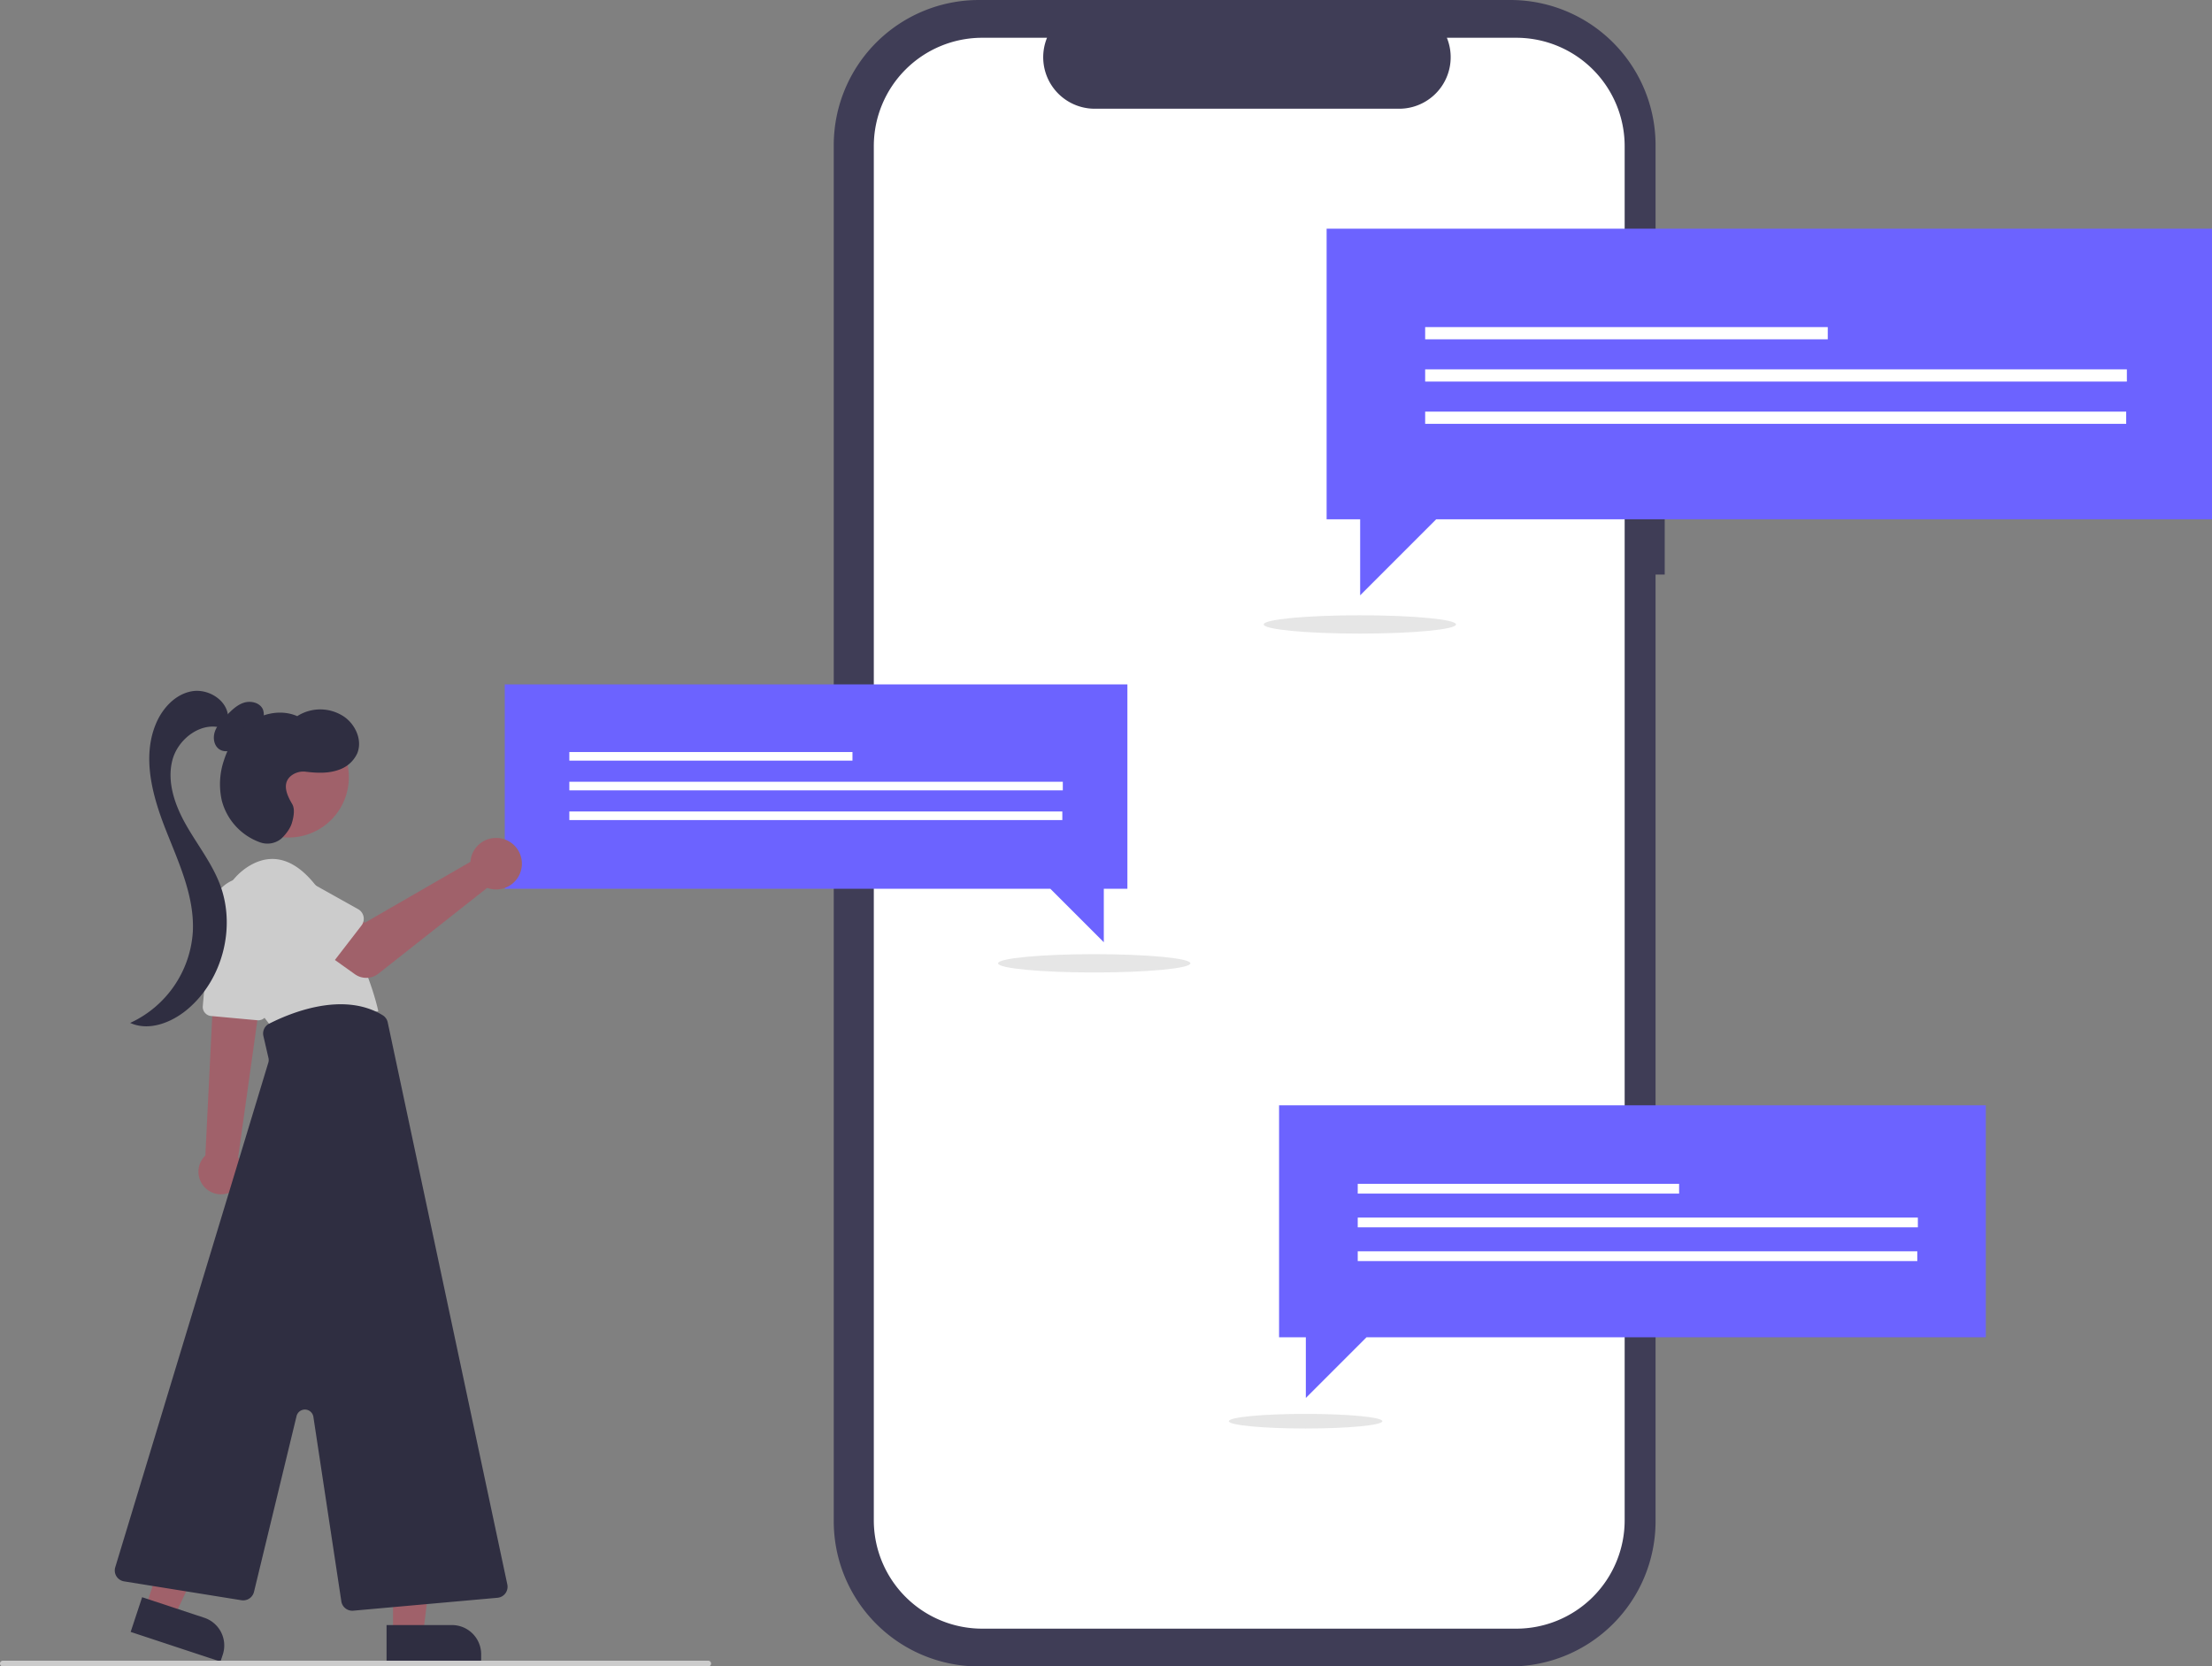 <svg id="b34823bb-54c5-4248-96df-16f3b0e34aaf"
     data-name="Layer 1"
     xmlns="http://www.w3.org/2000/svg"
     width="965.998"
     height="727.778"
     viewBox="0 0 965.998 727.778"
>
  <rect x="0" y="0" width="965.998" height="727.778" fill="#808080" stroke="none"/>
  <path d="M843.996,259.058h-3.999V149.513a63.402,63.402,0,0,0-63.402-63.402H544.509a63.402,63.402,0,0,0-63.402,63.402V750.487A63.402,63.402,0,0,0,544.509,813.889H776.596a63.402,63.402,0,0,0,63.402-63.402V337.034h3.999Z"
        transform="translate(-117.001 -86.111)"
        fill="#3f3d56"
  />
  <path d="M779.154,102.606h-30.295a22.495,22.495,0,0,1-20.827,30.991H595.072A22.495,22.495,0,0,1,574.245,102.606h-28.296a47.348,47.348,0,0,0-47.348,47.348V750.046a47.348,47.348,0,0,0,47.348,47.348H779.154a47.348,47.348,0,0,0,47.348-47.348h0V149.954A47.348,47.348,0,0,0,779.154,102.606Z"
        transform="translate(-117.001 -86.111)"
        fill="#fff"
  />
  <ellipse cx="593.858"
           cy="272.708"
           rx="42"
           ry="4"
           fill="#e6e6e6"
  />
  <polygon points="965.998 99.868 579.346 99.868 579.346 226.799 593.992 226.799 593.992 259.997 627.189 226.799 965.998 226.799 965.998 99.868"
           fill="#6c63ff"
  />
  <rect x="622.381"
        y="142.852"
        width="175.821"
        height="5.336"
        fill="#fff"
  />
  <rect x="622.381"
        y="161.31"
        width="306.441"
        height="5.336"
        fill="#fff"
  />
  <rect x="622.381"
        y="179.768"
        width="306.141"
        height="5.336"
        fill="#fff"
  />
  <polygon points="867.219 482.708 558.58 482.708 558.58 584.029 570.271 584.029 570.271 610.528 596.77 584.029 867.219 584.029 867.219 482.708"
           fill="#6c63ff"
  />
  <rect x="592.932"
        y="517.019"
        width="140.346"
        height="4.259"
        fill="#fff"
  />
  <rect x="592.932"
        y="531.753"
        width="244.612"
        height="4.259"
        fill="#fff"
  />
  <rect x="592.932"
        y="546.487"
        width="244.372"
        height="4.259"
        fill="#fff"
  />
  <ellipse cx="570.163"
           cy="620.675"
           rx="33.526"
           ry="3.193"
           fill="#e6e6e6"
  />
  <ellipse cx="477.858"
           cy="420.708"
           rx="42"
           ry="4"
           fill="#e6e6e6"
  />
  <polygon points="220.435 298.894 492.342 298.894 492.342 388.157 482.042 388.157 482.042 411.502 458.697 388.157 220.435 388.157 220.435 298.894"
           fill="#6c63ff"
  />
  <rect x="248.638"
        y="328.435"
        width="123.643"
        height="3.752"
        fill="#fff"
  />
  <rect x="248.638"
        y="341.416"
        width="215.499"
        height="3.752"
        fill="#fff"
  />
  <rect x="248.638"
        y="354.396"
        width="215.288"
        height="3.752"
        fill="#fff"
  />
  <path d="M204.985,602.74a9.789,9.789,0,1,0,16.929-9.832,10.536,10.536,0,0,0-.922-1.308l8.234-58.689.247-1.758,1.673-11.976.247-1.726-.911.043-15.953.729-4.278.193-.536,10.925-3.034,61.423A9.775,9.775,0,0,0,204.985,602.74Z"
        transform="translate(-117.001 -86.111)"
        fill="#a0616a"
  />
  <path d="M229.426,531.687l-20.258-1.858a3.999,3.999,0,0,1-3.607-4.328l3.757-42.127a15.36,15.36,0,1,1,30.495,3.6l-6.074,41.321a3.992,3.992,0,0,1-3.944,3.41C229.673,531.704,229.55,531.699,229.426,531.687Z"
        transform="translate(-117.001 -86.111)"
        fill="#ccc"
  />
  <path d="M214.073,497.651a28.215,28.215,0,0,1,10.377-32.473c7.639-5.227,18.093-7.103,29.35,6.299C276.315,498.281,282.212,527.765,282.212,527.765l-46.102,7.505S220.43,516.106,214.073,497.651Z"
        transform="translate(-117.001 -86.111)"
        fill="#ccc"
  />
  <polygon points="171.635 713.464 184.779 713.464 191.032 662.764 171.633 662.765 171.635 713.464"
           fill="#a0616a"
  />
  <path d="M285.819,795.819H327.13a0,0,0,0,1,0,0V811.78a0,0,0,0,1,0,0H298.566a12.747,12.747,0,0,1-12.747-12.747v-3.214A0,0,0,0,1,285.819,795.819Z"
        transform="translate(495.985 1521.474) rotate(179.997)"
        fill="#2f2e41"
  />
  <polygon points="63.569 702.001 76.049 706.126 97.899 659.951 79.48 653.863 63.569 702.001"
           fill="#a0616a"
  />
  <path d="M175.526,789.741h41.311a0,0,0,0,1,0,0V805.702a0,0,0,0,1,0,0H188.273a12.747,12.747,0,0,1-12.747-12.747V789.741A0,0,0,0,1,175.526,789.741Z"
        transform="translate(15.101 1530.598) rotate(-161.71)"
        fill="#2f2e41"
  />
  <circle cx="243.011"
          cy="425.552"
          r="26.333"
          transform="translate(-291.341 82.601) rotate(-28.663)"
          fill="#a0616a"
  />
  <path d="M266.067,785.461l-12.207-80.566a3.752,3.752,0,0,0-7.357-.321l-18.589,76.779a4.86,4.86,0,0,1-5.455,3.629l-51.275-8.241a4.825,4.825,0,0,1-3.852-6.165l66.86-220.429a3.755,3.755,0,0,0,.065-1.932l-2.226-9.646a4.807,4.807,0,0,1,2.495-5.375c9.104-4.646,32.159-14.303,49.567-3.724a4.879,4.879,0,0,1,2.229,3.138L338.553,778.092a4.825,4.825,0,0,1-4.289,5.81l-62.996,5.641q-.218.019-.432.019A4.833,4.833,0,0,1,266.067,785.461Z"
        transform="translate(-117.001 -86.111)"
        fill="#2f2e41"
  />
  <path d="M225.55,406.947a19.921,19.921,0,0,0,5.206-4.524,6.757,6.757,0,0,0,1.04-6.537c-1.33-2.935-5.284-3.865-8.347-2.864s-5.43,3.401-7.669,5.718c-1.972,2.042-4,4.173-4.936,6.853s-.455,6.077,1.872,7.703c2.283,1.596,5.566.942,7.762-.771s3.556-4.257,4.852-6.722Z"
        transform="translate(-117.001 -86.111)"
        fill="#2f2e41"
  />
  <path d="M216.631,399.444c-.146-7.42-8.603-12.74-15.907-11.425s-12.918,7.542-15.728,14.411c-5.938,14.512-1.48,31.07,4.241,45.669s12.801,29.419,11.967,45.076a47.094,47.094,0,0,1-27.356,39.674c8.243,3.736,18.096-.124,25.023-5.948,15.383-12.936,21.321-35.966,14.11-54.727-3.556-9.254-9.824-17.17-14.717-25.792s-8.483-18.782-5.957-28.368,13.278-17.35,22.469-13.637Z"
        transform="translate(-117.001 -86.111)"
        fill="#2f2e41"
  />
  <path d="M244.59,437.238c-2.295-3.879-4.613-8.972-.416-12.363a8.646,8.646,0,0,1,6.487-1.715c4.731.57,9.882.805,14.461-.913a13.556,13.556,0,0,0,7.864-7.066c2.364-5.601-.596-12.407-5.538-15.947a18.654,18.654,0,0,0-20.647-.365c-6.4-2.827-14.166-1.57-19.981,2.322s-9.794,10.124-11.955,16.779a32.386,32.386,0,0,0-.989,17.813,26.474,26.474,0,0,0,16.422,18.097,9.533,9.533,0,0,0,9.416-1.397s3.629-3.168,4.765-6.984C245.35,442.566,245.817,439.31,244.59,437.238Z"
        transform="translate(-117.001 -86.111)"
        fill="#2f2e41"
  />
  <path d="M322.709,460.734a11.284,11.284,0,0,0-.257,1.758l-46.057,26.57-11.195-6.445-11.934,15.624,18.709,13.335a8.577,8.577,0,0,0,10.291-.251l47.492-37.467a11.254,11.254,0,1,0-7.05-13.125Z"
        transform="translate(-117.001 -86.111)"
        fill="#a0616a"
  />
  <path d="M274.856,490.321,259.971,509.613a4.825,4.825,0,0,1-7.295.4l-16.851-17.499a13.399,13.399,0,0,1,16.432-21.169l21.135,11.818a4.825,4.825,0,0,1,1.464,7.158Z"
        transform="translate(-117.001 -86.111)"
        fill="#ccc"
  />
  <path d="M426.274,813.889H118.253a1.252,1.252,0,0,1,0-2.504h308.021a1.252,1.252,0,0,1,0,2.504Z"
        transform="translate(-117.001 -86.111)"
        fill="#ccc"
  />
</svg>
